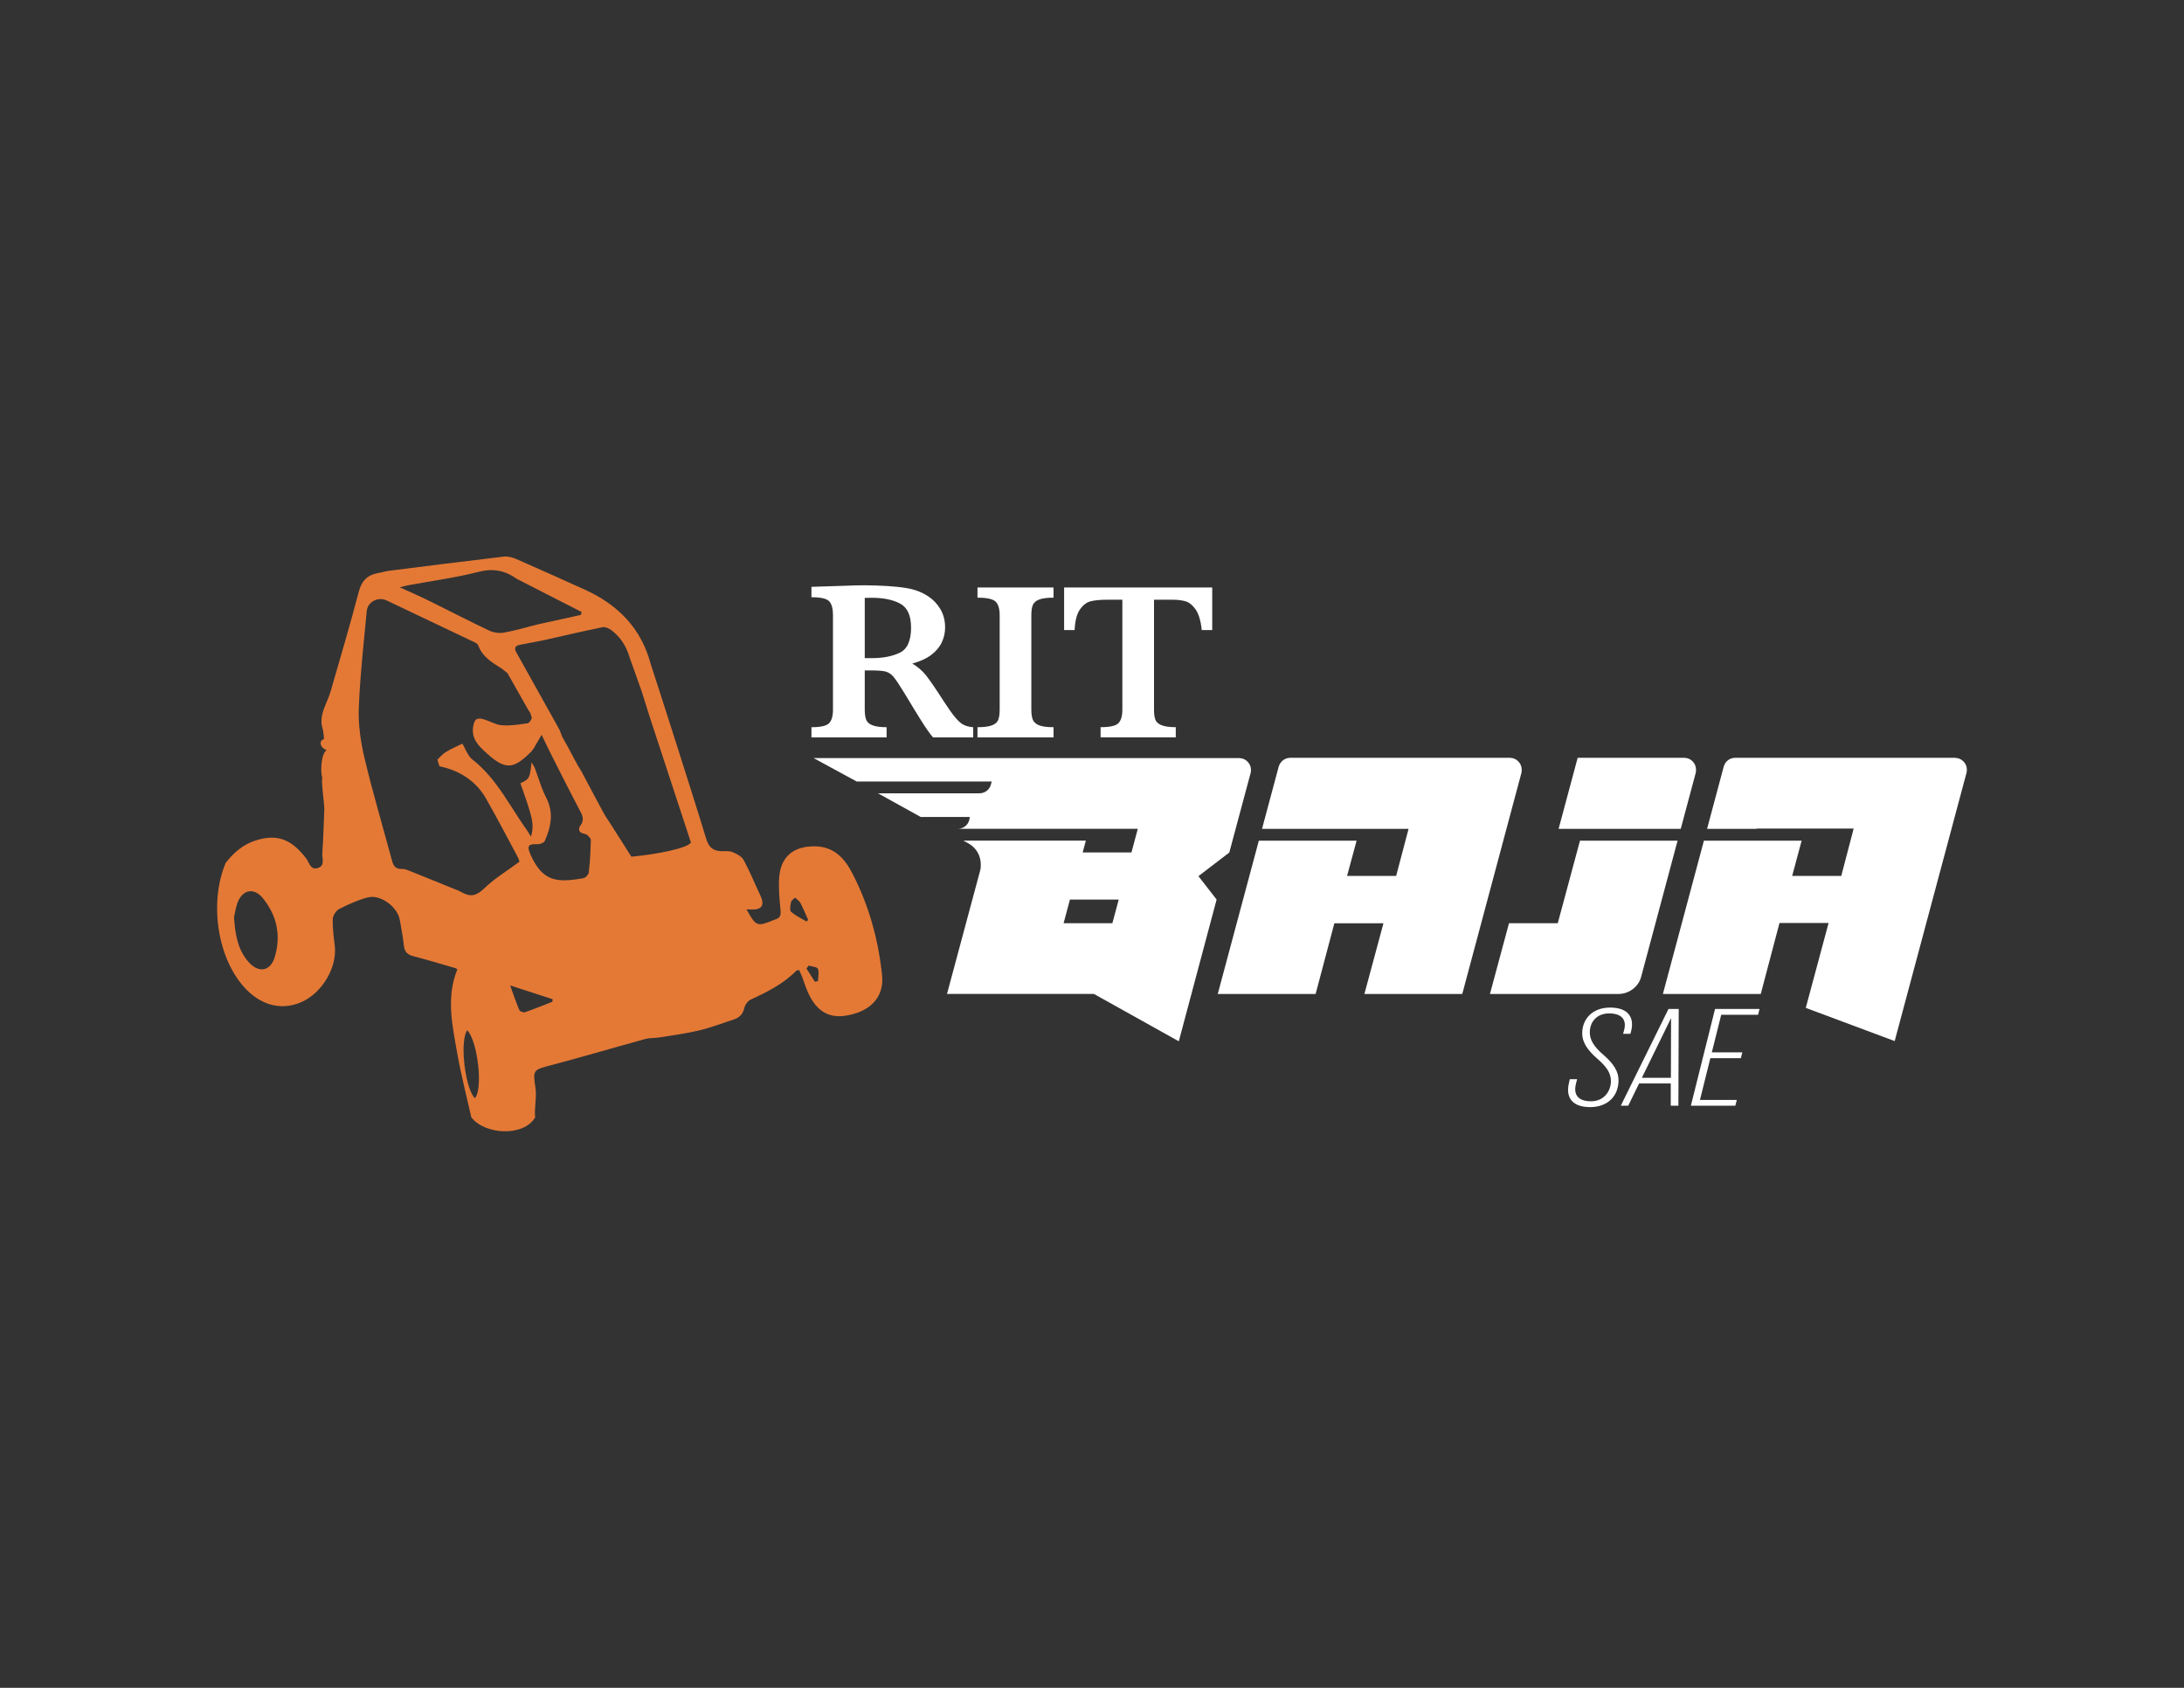 <?xml version="1.0" encoding="UTF-8"?><svg id="Layer_1" xmlns="http://www.w3.org/2000/svg" viewBox="0 0 792 612"><rect x="0" y="0" width="792" height="612" fill="#333333" stroke="none"/><defs><style>.cls-1{fill:#fff;}.cls-2{fill:#e47936;}</style></defs><path class="cls-2" d="m309.06,316.6c-2.86-5.52-6.73-9.69-13.7-9.73-7.47-.04-12.14,3.61-12.78,11.07-.34,3.99.09,8.08.48,12.09.18,1.82-.16,2.86-1.91,3.36-.19.05-.37.14-.55.22-6.09,2.46-6.4,2.35-9.89-3.88.66.01,1.18.01,1.7.04,3.84.21,4.99-1.56,3.34-5.04-2.03-4.29-3.81-8.71-6.06-12.87-.72-1.32-2.51-2.27-4.02-2.89-1.21-.5-2.73-.3-4.11-.34-2.96-.07-4.55-1.45-5.44-4.39-4.39-14.58-18.84-59.59-20.12-63.36-3.44-13.12-11.99-21.7-24.08-27.15-8.2-3.69-16.39-7.41-24.63-11-1.4-.61-3.08-1.08-4.55-.91-14.02,1.64-28.03,3.42-42.03,5.19-1.07.14-2.11.54-3.18.7-4,.61-6.31,2.6-7.41,6.8-3.17,12.13-6.77,24.15-10.23,36.21-1.18,4.11-3.97,7.81-3.17,12.43.16.65.33,1.31.49,1.96.1.95.21,1.9.31,2.87-2,.57-1.51,3.14.97,4.04-2.29,1.17-2.3,9.39-1.52,9.89-.71.51.74,9.84.64,11.75-.26,5.24-.34,10.48-.73,15.71-.14,1.86,1.15,4.52-1.66,5.37-2.69.81-3.07-2.01-4.15-3.43-5.32-6.98-10.42-8.94-17.99-6.68-4.75,1.42-8.32,4.44-11.27,8.3-6.16,14.88-2.77,35.41,7.58,45.91,6.01,6.1,13.54,7.64,20.57,4.2,7.19-3.52,12.31-12.54,11.45-20.01-.38-3.25-.84-6.52-.74-9.76.04-1.29,1.2-3.1,2.35-3.68,3.32-1.7,6.8-3.27,10.4-4.2,4.56-1.17,10.75,3.46,11.56,8.14.54,3.12,1.16,6.23,1.49,9.37.24,2.23,1.29,3.25,3.41,3.8,5.17,1.35,10.28,2.9,15.41,4.38.17.05.3.24.55.45-4.14,10.13-1.79,20.37,0,30.52,1.36,7.68,3.33,15.26,5.03,22.88.01.06.02.12.03.18,4.87,6.39,19.03,7.16,23.17.04-.37-3.57.65-7.28.09-10.86-1.04-6.54-.59-6.39,5.78-8.08,11.37-3.01,22.65-6.35,34-9.46,1.66-.45,3.47-.31,5.18-.59,4.76-.77,9.57-1.38,14.25-2.5,4.32-1.03,8.5-2.62,12.73-4.01,2-.65,3.28-1.88,3.8-4.1.28-1.18,1.27-2.62,2.33-3.11,5.95-2.75,11.77-5.63,16.45-10.38.18-.18.54-.18,1.09-.35.4.88.83,1.74,1.17,2.63.6,1.57,1.08,3.19,1.73,4.74,3.61,8.72,9.37,11.25,18.34,8.09,6.12-2.16,9.54-7.02,8.87-13.48-1.35-13-4.79-25.46-10.83-37.1Zm-209.46,30.51c-.58,1.89-1.53,3.17-2.68,3.84-.19.11-.39.2-.59.28-.4.15-.82.24-1.26.25-.43.01-.88-.04-1.33-.17-1.13-.32-2.3-1.08-3.41-2.29-.26-.28-.5-.57-.74-.86-1.17-1.45-2.04-3.01-2.69-4.66-.16-.41-.31-.83-.45-1.26-.19-.59-.37-1.19-.52-1.81-.26-1.05-.46-2.13-.61-3.24-.05-.37-.1-.74-.14-1.11-.09-.78-.17-1.58-.23-2.39-.03-.35-.05-.7-.08-1.05.16-.72.3-1.56.48-2.43.18-.87.39-1.78.7-2.66.33-.93.74-1.72,1.22-2.36.32-.43.67-.79,1.04-1.09.74-.59,1.57-.91,2.43-.95,0,0,0,0,.01,0,.86-.03,1.75.21,2.63.76.44.27.88.62,1.3,1.05.21.21.42.45.63.7.64.79,1.23,1.59,1.76,2.41.38.59.73,1.19,1.05,1.79.2.37.39.74.56,1.12.69,1.48,1.21,2.99,1.54,4.55.04.18.08.36.11.54.14.76.25,1.52.31,2.3,0,.08.02.17.02.25.18,2.74-.17,5.57-1.06,8.48Zm48.89-134.98c8.36-1.55,16.83-2.67,25.05-4.78,5.34-1.37,9.67-.47,13.9,2.56,7.83,4,15.65,7.99,23.48,11.99-.09.36-.18.71-.27,1.07-5.28,1.16-10.56,2.31-15.84,3.47-4.02,1.02-8.01,2.22-12.09,2.95-1.68.3-3.75,0-5.3-.73-7.33-3.47-14.52-7.22-21.79-10.8-3.26-1.6-6.59-3.04-10.69-4.92,1.73-.4,2.64-.65,3.56-.82Zm25.1,181.44c-.05.54-.11,1.04-.19,1.52-.08.47-.18.91-.29,1.3-.06.2-.12.38-.19.56-.2.53-.44.95-.72,1.25h0c-.29-.3-.57-.69-.84-1.15-.14-.24-.28-.5-.42-.78-.29-.61-.57-1.31-.82-2.08-.09-.26-.17-.52-.25-.79-.24-.81-.46-1.67-.66-2.58-.33-1.51-.59-3.12-.78-4.74-.22-1.94-.34-3.89-.32-5.69,0-.75.04-1.47.1-2.14.06-.76.16-1.48.28-2.12.21-1.08.52-1.96.92-2.58.37.37.72.87,1.05,1.46.11.2.22.4.32.62.21.43.41.91.6,1.41.29.76.55,1.59.79,2.47.16.59.31,1.19.44,1.82.2.94.38,1.9.53,2.89.15.98.27,1.97.36,2.96.09.98.15,1.95.17,2.89,0,.31.01.62.01.92,0,.91-.03,1.78-.1,2.59Zm26.72-30.33c-3.29,1.28-6.55,2.62-9.89,3.77-.57.2-1.88-.26-2.09-.75-1.15-2.67-2.05-5.44-3.33-8.95,5.63,1.82,10.52,3.4,15.4,4.99-.03.32-.06.63-.1.95Zm13.48-49.85c-.08.98-.17,1.97-.27,2.95-.01.1-.04.2-.08.31-.12.32-.36.67-.65.97-.19.2-.41.39-.63.53-.22.14-.44.24-.63.28-1.25.22-2.42.41-3.51.54-1.1.13-2.13.21-3.1.22-.36,0-.72,0-1.06-.01-.69-.03-1.35-.1-1.98-.21-.32-.06-.62-.12-.92-.2-2.41-.64-4.38-2.03-6.14-4.51-.88-1.24-1.71-2.76-2.52-4.59-.4-.91-.61-1.62-.62-2.16,0-.43.12-.75.39-.97.13-.11.3-.2.51-.27.2-.07.44-.12.72-.15.42-.04.91-.05,1.5-.02.23.01.5-.01.77-.06.28-.05.56-.13.83-.24.4-.16.75-.36.97-.6.07-.08.13-.16.17-.25.57-1.29,1.07-2.58,1.45-3.88.28-.97.5-1.95.63-2.93.04-.33.08-.65.1-.98.05-.66.06-1.31.02-1.98-.02-.33-.05-.66-.09-.99-.05-.42-.13-.84-.23-1.26-.1-.47-.23-.94-.39-1.41-.09-.26-.18-.52-.28-.78-.16-.4-.34-.81-.54-1.22-.06-.13-.12-.26-.19-.39-.32-.62-.62-1.25-.9-1.89-.28-.64-.54-1.3-.78-1.96-.82-2.2-1.51-4.46-2.35-6.66-.06-.16-.14-.32-.22-.49-.17-.32-.37-.66-.61-1.07-.12-.2-.25-.42-.38-.66-.55,4.49-.69,5.61-2.13,6.58-.48.32-1.1.63-1.93,1.04.09.25.18.49.26.74.23.65.45,1.27.66,1.87.43,1.21.8,2.31,1.14,3.31.24.7.46,1.37.66,1.98.25.78.47,1.49.66,2.14.18.61.33,1.16.46,1.68.06.23.11.45.16.66.04.17.07.34.11.51.04.2.07.38.1.57.07.44.13.85.16,1.24.02.27.04.53.04.78,0,0,0,.02,0,.03,0,.39,0,.76-.04,1.13-.08.87-.26,1.72-.52,2.69h0c-.17-.26-.32-.51-.47-.74-.29-.47-.55-.89-.81-1.28-.13-.2-.26-.39-.39-.58-3.88-5.46-7.16-11.36-11.22-16.68-.41-.53-.82-1.06-1.24-1.58-.85-1.04-1.73-2.05-2.66-3.03-.46-.49-.94-.97-1.43-1.44-.98-.94-2.01-1.84-3.11-2.69-.41-.32-.77-.72-1.09-1.16-.96-1.33-1.59-3.08-2.46-4.53-2.04,1.01-4.16,1.88-6.08,3.09-1.12.71-2.03,1.75-2.99,2.71.42,1.38.31,1.02.74,2.39,1.59.34,3.11.78,4.56,1.33.75.29,1.48.6,2.19.94,1.42.69,2.75,1.49,3.98,2.42s2.37,1.98,3.41,3.16c1.03,1.18,1.96,2.48,2.78,3.92,2,3.52,3.94,7.07,5.86,10.64,1.92,3.57,3.81,7.15,5.72,10.71.08.15.15.3.2.45.17.45.26.88.31,1.05-2.24,1.66-4.52,3.19-6.7,4.75-1.09.78-2.16,1.58-3.19,2.4-1.03.83-2.03,1.69-2.97,2.6-1.06,1.03-2.05,1.73-3.03,2.09-.33.12-.65.21-.98.26-.49.07-.99.07-1.5-.02-.68-.12-1.39-.37-2.14-.77-.19-.1-.38-.21-.57-.32-.25-.15-.53-.27-.8-.4-5.58-2.27-11.16-4.55-16.76-6.78-1.27-.51-2.63-1.22-3.93-1.18-2.31.09-3.11-1.06-3.64-3-3.34-12.4-7.01-24.72-9.98-37.21-1.42-5.99-2.33-12.34-2.06-18.46.55-12.72,1.7-22.13,2.87-34.81.02-.26.07-.52.14-.77.82-3.01,4.29-4.44,7.11-3.1,10.27,4.87,20.54,9.75,30.8,14.65.88.42,2.12.89,2.39,1.62,1.54,4.29,5.21,6.3,8.69,8.54.22.17.37.3.53.43.15.12.31.24.47.38h0c.11.09.24.19.38.31.05.04.1.08.16.12.12.1.25.2.39.31l7.68,13.6c.4.35.6.86.77,1.38.08.26.16.53.24.78.03.08.05.17.08.25.07.19-.03.52-.22.88-.11.2-.25.41-.4.6-.18.23-.37.42-.56.54-.11.07-.21.13-.31.14-2.31.35-4.66.7-6.99.76-.38.01-.76.01-1.14,0-.38,0-.76-.02-1.14-.05-.27-.02-.54-.05-.81-.1-1.89-.35-3.73-1.4-5.62-1.99-.63-.2-1.16-.31-1.61-.33-.02,0-.05,0-.08,0-.23,0-.44.01-.64.06-.38.09-.69.29-.93.6-.37.47-.6,1.21-.78,2.24-.08.47-.12.92-.12,1.36,0,.43.03.85.09,1.25.09.55.24,1.06.44,1.56.09.24.2.47.31.69.54,1.05,1.31,2.01,2.21,2.94.3.31.61.61.94.92.96.9,1.85,1.69,2.67,2.36,1.24,1.01,2.35,1.77,3.39,2.28,1.39.67,2.65.89,3.93.66.32-.06.64-.15.97-.26,1.83-.65,3.78-2.22,6.25-4.7.23-.31.61-.8.85-1.11.12-.2.24-.41.36-.62.48-.83,1-1.7,1.58-2.71.29-.5.61-1.04.95-1.62.69,1.42,1.28,2.64,1.82,3.75.27.55.53,1.08.78,1.6.25.51.49,1.02.74,1.52,1.81,3.55,3.6,7.1,5.4,10.65.9,1.77,1.81,3.55,2.72,5.31.91,1.77,1.83,3.53,2.76,5.29.13.24.24.48.33.71s.17.46.23.68c.12.44.16.87.13,1.29-.03.42-.13.82-.31,1.22s-.44.8-.78,1.2c-.92,2.6,1.33,2.39,2.66,3,.36.47.95.94,1.22,1.4.09.15.14.31.14.46-.07,2.96-.18,5.93-.41,8.88Zm15.15-2.77s-8.45-13.41-8.8-13.8c-.88-.99-8.79-16.33-9.33-17.17-1.75-2.74-3.18-5.7-4.73-8.57-.69-1.23-1.39-2.46-2.08-3.69-.39-.96-.77-1.93-1.16-2.89-5.2-9.32-10.39-18.64-15.6-27.95-.86-1.55-.43-2.42,1.27-2.74,2.81-.54,5.62-1.08,8.43-1.62,7.19-1.62,14.36-3.3,21.57-4.77.95-.2,2.29.41,3.16,1.05,3.35,2.48,5.47,5.87,6.63,9.86,1.5,4.21,3,8.42,4.5,12.62.17.55.33,1.09.5,1.64.76,2.43,1.53,4.86,2.29,7.3,4.91,14.96,9.82,29.91,14.98,45.62-1.46,2.14-12.73,4.32-21.63,5.12Zm63.32,23.38c-1.37-.81-2.82-1.52-4.11-2.41-.45-.31-.88-.64-1.28-1.01-.23-.21-.32-.59-.33-1.05s.06-1,.14-1.52c.06-.34.13-.68.19-.97.05-.23.19-.43.38-.63.22-.23.51-.45.77-.67.09-.08.17-.15.25-.23.02-.02.04-.03.06-.05.67.67,1.56,1.22,1.98,2.02,1.03,1.97,1.85,4.05,2.76,6.09-.21.18-.42.36-.62.54-.06-.04-.12-.07-.19-.11Zm4.52,19.98c-.05.58-.13,1.17-.14,1.73-.38.09-.75.19-1.13.28-.03-.04-.05-.08-.08-.12-.48-.76-.96-1.52-1.44-2.28-.51-.8-1.01-1.6-1.52-2.4.25-.36.5-.72.75-1.08.73.23,1.74.34,2.47.57.05.02.1.04.15.05.05.02.11.04.16.06.29.12.5.28.58.48.2.47.26,1,.26,1.56,0,.37-.03.76-.07,1.14Z"/><path class="cls-1" d="m445.79,309.11l7.75-28.89c.1-.42.1-.73.1-1.15,0-2.2-1.88-4.19-4.29-4.19h-154.3l15.6,8.48h48.99l-.31,1.15c-.52,1.88-2.2,3.14-4.19,3.14h-36.74l15.49,8.58h17.8l-.21,1.15c-.52,1.88-2.2,3.14-4.19,3.14h65.32l-2.3,8.58h-17.69l1.15-4.29h-44.39l1.89,1.05c2.83,1.57,4.4,4.5,4.4,7.54,0,.73,0,1.47-.21,2.2l-12.04,44.8h53.28l30.78,17.17,13.71-51.4-6.59-8.48,11.2-8.58Zm-42.4,25.65h-17.69l2.3-8.58h17.69l-2.3,8.58Z"/><path class="cls-1" d="m551.83,279.07c0-2.3-1.88-4.29-4.29-4.29h-79.66c-1.99,0-3.66,1.36-4.19,3.25l-6.03,22.51h53.14l-4.5,17.06h-17.8l3.45-12.77h-35.45l-14.9,55.59h35.49l6.8-25.65h17.8l-6.91,25.65h35.49l21.46-80.19c.1-.42.1-.73.1-1.15Z"/><path class="cls-1" d="m591.81,300.53h17.69l5.44-20.31c.1-.42.1-.73.1-1.15,0-2.3-1.88-4.29-4.19-4.29h-38.73l-6.91,25.75h26.59Z"/><path class="cls-1" d="m564.91,334.76h-17.69l-6.91,25.65h46.58c3.87,0,7.33-2.62,8.27-6.28l13.19-49.3h-35.39l-8.06,29.94Z"/><path class="cls-1" d="m708.95,274.78h-79.66c-1.99,0-3.66,1.26-4.19,3.14l-6.05,22.61h18.18l-.4-.1h35.38l-4.5,17.17h-17.8l3.43-12.77h-35.44l-14.88,55.59h35.49l6.8-25.75h17.8l-8.27,30.78,32.24,12.04,26.07-97.35c.1-.42.1-.73.1-1.15,0-2.2-1.88-4.19-4.29-4.19Z"/><path class="cls-1" d="m581.46,382.48c-3.53-3.01-4.94-5.51-4.94-8.12,0-3.76,2.47-6.91,7.06-6.91,3.41,0,5.65,1.35,5.65,4.26,0,.65-.12,1.35-.35,2.15l-.29,1h2.65l.18-.65c.29-1,.41-1.9.41-2.76,0-3.96-2.88-6.11-7.94-6.11-6.3,0-10.12,4.01-10.12,9.37,0,3.06,1.71,5.91,5.53,9.22,3.41,2.91,4.88,5.31,4.88,8.02,0,3.81-2.59,7.37-7.24,7.37-3.59,0-5.71-1.45-5.71-4.41,0-.6.12-1.3.29-2.05l.41-1.55h-2.65l-.29,1.2c-.24.95-.35,1.85-.35,2.66,0,4.06,2.88,6.26,8,6.26,6.53,0,10.3-4.16,10.3-9.72,0-3.16-1.71-5.96-5.47-9.22Z"/><path class="cls-1" d="m587.75,400.92h2.71l3.94-8.07h11.48v8.07h2.77l.12-35.08h-3.71l-17.3,35.08Zm18.18-10.12h-10.53l10.59-21.65-.06,21.65Z"/><polygon class="cls-1" points="613.17 400.92 629.3 400.92 629.83 398.82 616.47 398.82 620.24 383.68 631.3 383.68 631.83 381.58 620.77 381.58 624.18 367.95 637.54 367.95 638.07 365.84 621.94 365.84 613.17 400.92"/><g><path class="cls-1" d="m352.91,267.37h-14.55c-.54-.59-1.2-1.44-1.98-2.57-.79-1.12-1.65-2.44-2.59-3.95-.94-1.51-1.71-2.76-2.32-3.75l-3.69-6.09c-1.66-2.73-2.91-4.59-3.75-5.59s-1.8-1.64-2.89-1.92-2.92-.42-5.51-.42h-2.04v14.19c0,1.5.16,2.7.48,3.61.32.91,1.08,1.6,2.26,2.08,1.19.48,2.92.72,5.19.72v3.69h-27.26v-3.69c3.31,0,5.44-.48,6.39-1.44.95-.96,1.42-2.62,1.42-4.97v-34.31c0-2.32-.46-3.97-1.38-4.95-.92-.98-3.07-1.46-6.43-1.46v-3.77l12.59-.4c.96-.05,2.06-.09,3.31-.12,1.24-.03,2.4-.04,3.47-.04.83,0,2.2.03,4.13.08,2.7.08,5.22.24,7.58.48,2.35.24,4.21.55,5.57.92,2,.51,3.91,1.35,5.71,2.53,1.8,1.18,3.27,2.73,4.41,4.65,1.14,1.92,1.7,4.16,1.7,6.69,0,1.82-.39,3.58-1.18,5.29-.79,1.71-2.06,3.23-3.81,4.57-1.75,1.34-4.06,2.39-6.91,3.17,1.95,1.15,3.61,2.57,4.97,4.27,1.36,1.7,3.5,4.82,6.41,9.36,1.68,2.59,3.07,4.55,4.17,5.87,1.1,1.32,2.1,2.22,3.03,2.69.92.47,2.09.77,3.51.9v3.69Zm-22.53-39.88c0-4.33-1.32-7.2-3.95-8.62-2.63-1.42-6.07-2.12-10.32-2.12-.59,0-1.05,0-1.38.02-.33.01-.72.02-1.14.02v21.85h2.53c4.03,0,7.42-.65,10.16-1.96,2.74-1.31,4.11-4.37,4.11-9.18Z"/><path class="cls-1" d="m382.05,267.37h-27.58v-3.69c2.3,0,4.03-.22,5.21-.66,1.18-.44,1.94-1.1,2.3-1.98s.54-2.14.54-3.77v-34.15c0-2.35-.49-4.01-1.46-4.97-.98-.96-3.17-1.44-6.59-1.44v-3.69h27.58v3.69c-2.3,0-4.04.23-5.21.68-1.18.45-1.94,1.12-2.3,1.98-.36.87-.54,2.12-.54,3.75v34.15c0,1.55.17,2.77.52,3.65.35.88,1.09,1.56,2.22,2.04,1.14.48,2.91.72,5.31.72v3.69Z"/><path class="cls-1" d="m439.61,228.45h-3.81c-.35-3.37-1.09-5.85-2.22-7.46s-2.36-2.59-3.67-2.97c-1.31-.37-2.82-.56-4.53-.56h-6.89v39.8c0,1.58.16,2.8.48,3.67.32.87,1.07,1.54,2.24,2.02s2.9.72,5.17.72v3.69h-27.26v-3.69c3.34,0,5.49-.48,6.45-1.44s1.44-2.62,1.44-4.97v-39.8h-5.77c-2.27,0-4.16.18-5.65.54-1.5.36-2.81,1.35-3.95,2.97-1.14,1.62-1.78,4.11-1.94,7.48h-3.81v-15.43h53.71v15.43Z"/></g></svg>